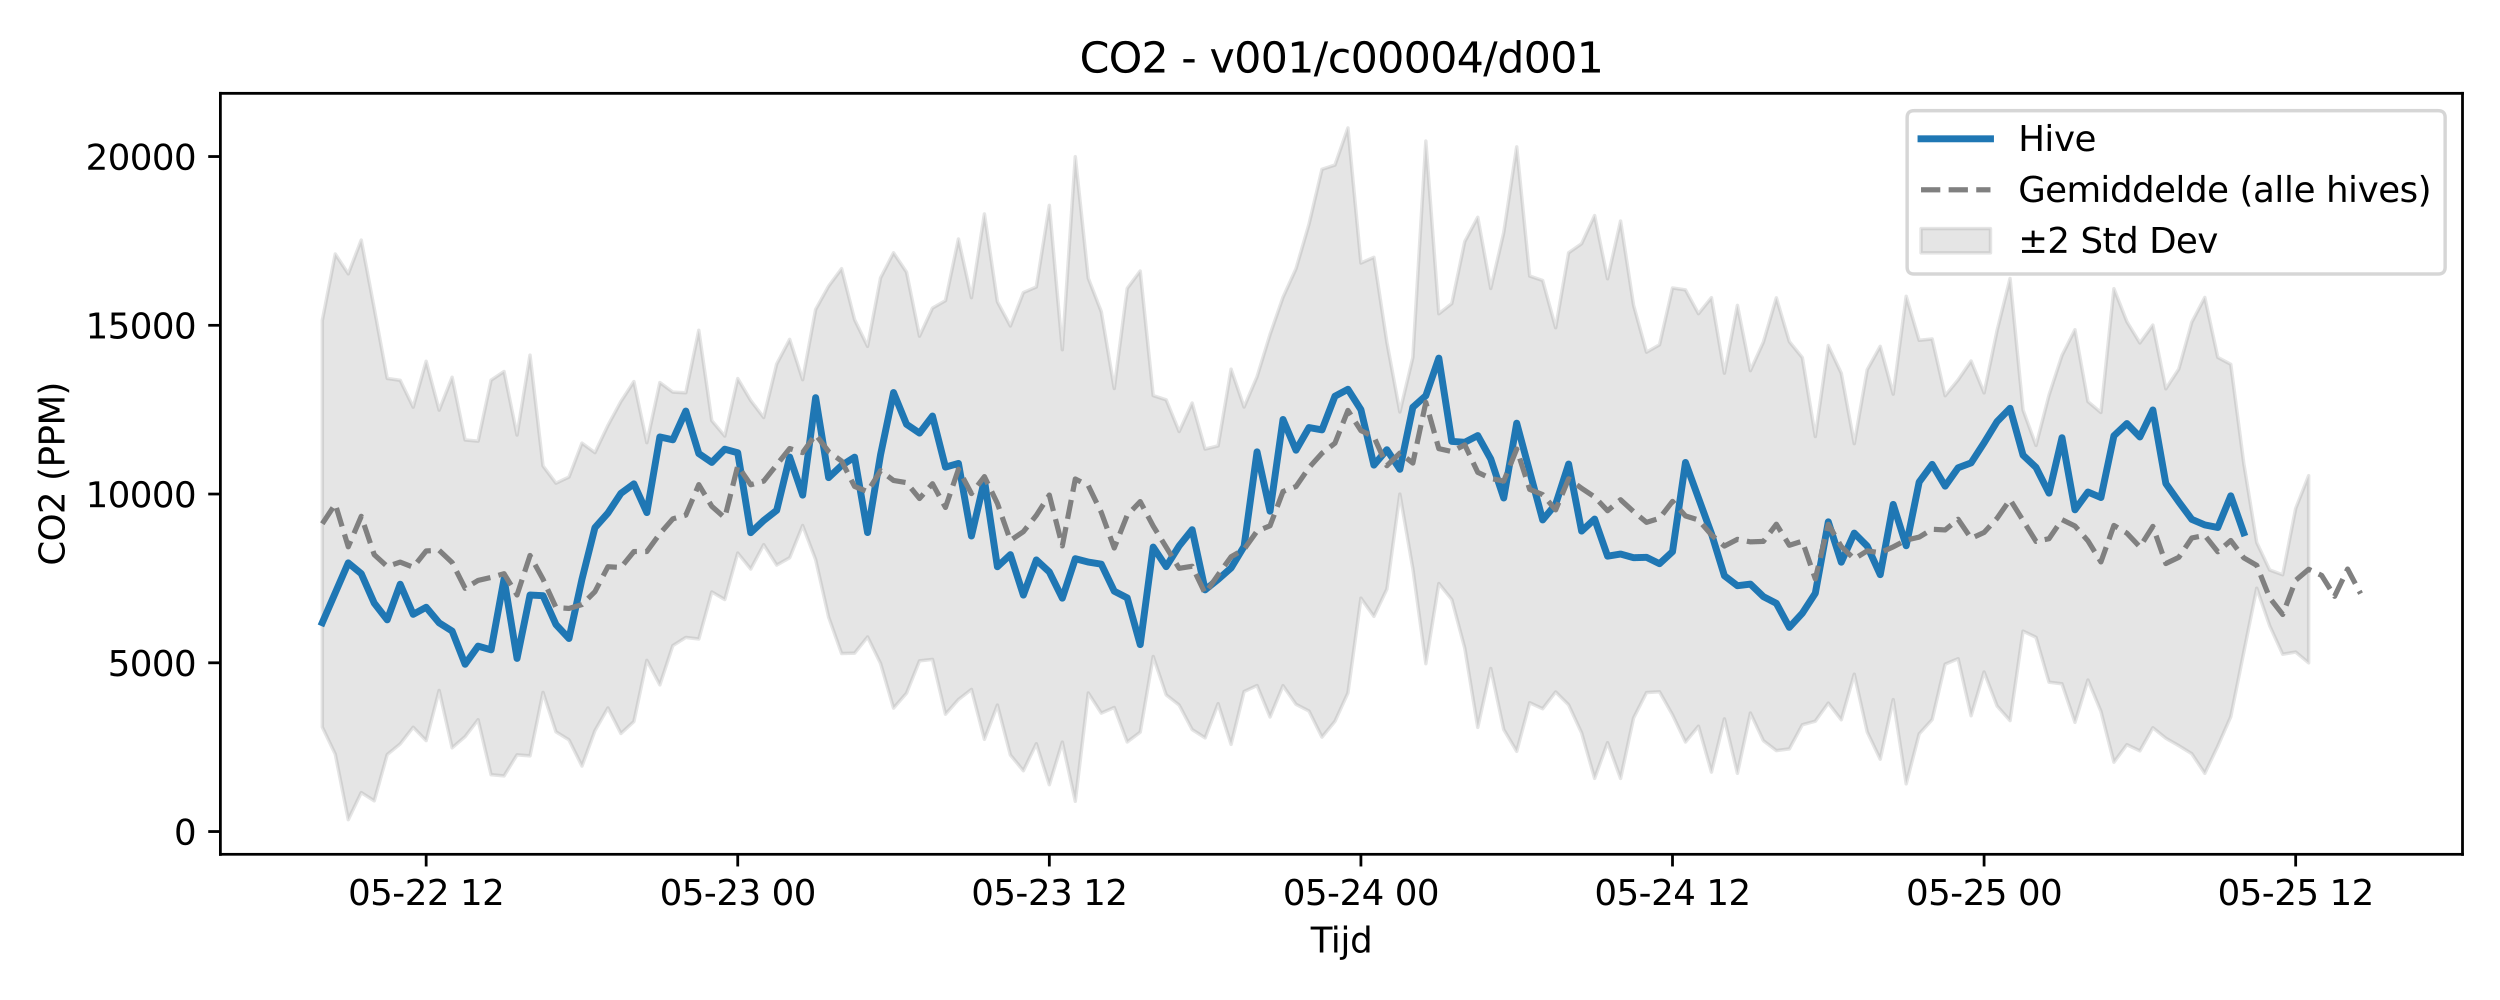 <?xml version="1.0" encoding="utf-8" standalone="no"?>
<!DOCTYPE svg PUBLIC "-//W3C//DTD SVG 1.1//EN"
  "http://www.w3.org/Graphics/SVG/1.1/DTD/svg11.dtd">
<svg xmlns:xlink="http://www.w3.org/1999/xlink" width="720pt" height="288pt" viewBox="0 0 720 288" xmlns="http://www.w3.org/2000/svg" version="1.1">
 <defs>
  <style type="text/css">*{stroke-linejoin: round; stroke-linecap: butt}</style>
 </defs>
 <g id="figure_1">
  <g id="patch_1">
   <path d="M 0 288 
L 720 288 
L 720 0 
L 0 0 
z
" style="fill: #ffffff"/>
  </g>
  <g id="axes_1">
   <g id="patch_2">
    <path d="M 63.47 246.04 
L 709.2 246.04 
L 709.2 26.88 
L 63.47 26.88 
z
" style="fill: #ffffff"/>
   </g>
   <g id="FillBetweenPolyCollection_1">
    <defs>
     <path id="m7bb742df27" d="M 92.821 -195.713 
L 92.821 -78.611 
L 96.56 -70.794 
L 100.299 -51.922 
L 104.038 -59.736 
L 107.777 -57.352 
L 111.516 -70.682 
L 115.256 -73.752 
L 118.995 -78.546 
L 122.734 -74.696 
L 126.473 -89.16 
L 130.212 -72.623 
L 133.951 -75.848 
L 137.69 -80.729 
L 141.429 -64.885 
L 145.168 -64.534 
L 148.907 -70.606 
L 152.646 -70.311 
L 156.385 -88.585 
L 160.124 -77.234 
L 163.863 -74.918 
L 167.602 -67.379 
L 171.341 -77.561 
L 175.08 -84.107 
L 178.819 -76.758 
L 182.558 -80.193 
L 186.297 -97.823 
L 190.036 -90.753 
L 193.775 -102.062 
L 197.514 -104.413 
L 201.253 -103.967 
L 204.992 -117.516 
L 208.731 -115.334 
L 212.47 -128.72 
L 216.209 -124.115 
L 219.948 -131.13 
L 223.687 -125.253 
L 227.426 -127.374 
L 231.165 -136.649 
L 234.904 -126.833 
L 238.643 -110.297 
L 242.382 -99.789 
L 246.121 -99.887 
L 249.861 -104.56 
L 253.6 -96.937 
L 257.339 -84.067 
L 261.078 -88.368 
L 264.817 -97.671 
L 268.556 -98.095 
L 272.295 -82.301 
L 276.034 -86.532 
L 279.773 -89.443 
L 283.512 -75.077 
L 287.251 -84.943 
L 290.99 -70.569 
L 294.729 -66.021 
L 298.468 -73.811 
L 302.207 -61.994 
L 305.946 -74.276 
L 309.685 -57.217 
L 313.424 -88.426 
L 317.163 -82.622 
L 320.902 -84.246 
L 324.641 -74.307 
L 328.38 -77.131 
L 332.119 -98.934 
L 335.858 -87.881 
L 339.597 -84.935 
L 343.336 -77.892 
L 347.075 -75.486 
L 350.814 -85.343 
L 354.553 -73.614 
L 358.292 -88.835 
L 362.031 -90.568 
L 365.77 -81.504 
L 369.509 -90.526 
L 373.248 -85.151 
L 376.987 -83.223 
L 380.726 -75.711 
L 384.465 -80.262 
L 388.205 -88.435 
L 391.944 -115.727 
L 395.683 -110.481 
L 399.422 -118.349 
L 403.161 -145.697 
L 406.9 -124.224 
L 410.639 -96.854 
L 414.378 -119.948 
L 418.117 -115.328 
L 421.856 -101.324 
L 425.595 -78.5 
L 429.334 -95.487 
L 433.073 -77.907 
L 436.812 -71.615 
L 440.551 -85.613 
L 444.29 -83.876 
L 448.029 -88.714 
L 451.768 -84.982 
L 455.507 -76.927 
L 459.246 -63.832 
L 462.985 -74.112 
L 466.724 -63.802 
L 470.463 -81.213 
L 474.202 -88.549 
L 477.941 -88.763 
L 481.68 -82.133 
L 485.419 -74.3 
L 489.158 -78.859 
L 492.897 -65.63 
L 496.636 -80.968 
L 500.375 -65.281 
L 504.114 -82.646 
L 507.853 -74.686 
L 511.592 -71.826 
L 515.331 -72.318 
L 519.07 -79.274 
L 522.809 -80.289 
L 526.549 -85.506 
L 530.288 -80.696 
L 534.027 -93.842 
L 537.766 -77.184 
L 541.505 -69.344 
L 545.244 -86.523 
L 548.983 -62.238 
L 552.722 -76.631 
L 556.461 -80.758 
L 560.2 -96.718 
L 563.939 -98.295 
L 567.678 -81.856 
L 571.417 -94.463 
L 575.156 -84.688 
L 578.895 -80.463 
L 582.634 -106.233 
L 586.373 -104.444 
L 590.112 -91.526 
L 593.851 -91.063 
L 597.59 -79.964 
L 601.329 -92.152 
L 605.068 -83.138 
L 608.807 -68.474 
L 612.546 -73.535 
L 616.285 -71.748 
L 620.024 -78.411 
L 623.763 -75.382 
L 627.502 -73.24 
L 631.241 -70.915 
L 634.98 -65.275 
L 638.719 -73.099 
L 642.458 -81.591 
L 646.197 -100.111 
L 649.936 -118.603 
L 653.675 -107.779 
L 657.414 -99.582 
L 661.154 -100.207 
L 664.893 -97.092 
L 664.893 -151.003 
L 664.893 -151.003 
L 661.154 -141.544 
L 657.414 -122.473 
L 653.675 -123.834 
L 649.936 -131.763 
L 646.197 -154.597 
L 642.458 -183.077 
L 638.719 -185.081 
L 634.98 -202.335 
L 631.241 -195.219 
L 627.502 -181.746 
L 623.763 -176.019 
L 620.024 -194.383 
L 616.285 -189.228 
L 612.546 -195.364 
L 608.807 -204.867 
L 605.068 -169.198 
L 601.329 -172.335 
L 597.59 -193.047 
L 593.851 -185.638 
L 590.112 -174.182 
L 586.373 -159.703 
L 582.634 -169.93 
L 578.895 -207.806 
L 575.156 -192.792 
L 571.417 -174.843 
L 567.678 -184.039 
L 563.939 -178.598 
L 560.2 -174.036 
L 556.461 -190.384 
L 552.722 -189.992 
L 548.983 -202.673 
L 545.244 -174.482 
L 541.505 -188.258 
L 537.766 -181.538 
L 534.027 -160.222 
L 530.288 -180.516 
L 526.549 -188.491 
L 522.809 -162.278 
L 519.07 -185.016 
L 515.331 -189.607 
L 511.592 -202.223 
L 507.853 -189.466 
L 504.114 -181.244 
L 500.375 -200.057 
L 496.636 -180.513 
L 492.897 -202.275 
L 489.158 -197.65 
L 485.419 -204.522 
L 481.68 -205.061 
L 477.941 -188.7 
L 474.202 -186.578 
L 470.463 -200.111 
L 466.724 -224.345 
L 462.985 -207.702 
L 459.246 -225.922 
L 455.507 -217.811 
L 451.768 -215.208 
L 448.029 -193.611 
L 444.29 -207.219 
L 440.551 -208.5 
L 436.812 -245.71 
L 433.073 -220.992 
L 429.334 -204.922 
L 425.595 -225.43 
L 421.856 -218.44 
L 418.117 -200.582 
L 414.378 -197.637 
L 410.639 -247.381 
L 406.9 -185.048 
L 403.161 -169.343 
L 399.422 -189.403 
L 395.683 -213.897 
L 391.944 -212.252 
L 388.205 -251.158 
L 384.465 -240.471 
L 380.726 -239.238 
L 376.987 -223.418 
L 373.248 -210.61 
L 369.509 -202.378 
L 365.77 -191.649 
L 362.031 -179.508 
L 358.292 -170.775 
L 354.553 -181.683 
L 350.814 -159.59 
L 347.075 -158.675 
L 343.336 -171.934 
L 339.597 -163.715 
L 335.858 -172.85 
L 332.119 -174.068 
L 328.38 -209.95 
L 324.641 -204.952 
L 320.902 -176.105 
L 317.163 -198.254 
L 313.424 -207.861 
L 309.685 -242.881 
L 305.946 -187.279 
L 302.207 -228.859 
L 298.468 -205.356 
L 294.729 -203.739 
L 290.99 -194.116 
L 287.251 -201.096 
L 283.512 -226.389 
L 279.773 -202.268 
L 276.034 -219.178 
L 272.295 -201.416 
L 268.556 -199.268 
L 264.817 -191.182 
L 261.078 -209.63 
L 257.339 -215.194 
L 253.6 -207.966 
L 249.861 -188.249 
L 246.121 -195.934 
L 242.382 -210.632 
L 238.643 -205.586 
L 234.904 -198.877 
L 231.165 -178.644 
L 227.426 -190.266 
L 223.687 -183.154 
L 219.948 -167.751 
L 216.209 -172.658 
L 212.47 -178.978 
L 208.731 -162.413 
L 204.992 -166.862 
L 201.253 -192.885 
L 197.514 -174.883 
L 193.775 -175.073 
L 190.036 -177.836 
L 186.297 -160.501 
L 182.558 -178.107 
L 178.819 -172.365 
L 175.08 -165.47 
L 171.341 -157.635 
L 167.602 -160.382 
L 163.863 -150.612 
L 160.124 -148.842 
L 156.385 -153.807 
L 152.646 -185.73 
L 148.907 -162.692 
L 145.168 -181.012 
L 141.429 -178.515 
L 137.69 -160.952 
L 133.951 -161.293 
L 130.212 -179.355 
L 126.473 -169.874 
L 122.734 -183.955 
L 118.995 -170.736 
L 115.256 -178.473 
L 111.516 -179.017 
L 107.777 -199.168 
L 104.038 -218.86 
L 100.299 -209.129 
L 96.56 -214.854 
L 92.821 -195.713 
z
" style="stroke: #808080; stroke-opacity: 0.2"/>
    </defs>
    <g clip-path="url(#p8fb38fe6aa)">
     <use xlink:href="#m7bb742df27" x="0" y="288" style="fill: #808080; fill-opacity: 0.2; stroke: #808080; stroke-opacity: 0.2"/>
    </g>
   </g>
   <g id="matplotlib.axis_1">
    <g id="xtick_1">
     <g id="line2d_1">
      <defs>
       <path id="m237c0da521" d="M 0 0 
L 0 3.5 
" style="stroke: #000000; stroke-width: 0.8"/>
      </defs>
      <g>
       <use xlink:href="#m237c0da521" x="122.734" y="246.04" style="stroke: #000000; stroke-width: 0.8"/>
      </g>
     </g>
     <g id="text_1">
      <!-- 05-22 12 -->
      <g transform="translate(100.253 260.638) scale(0.1 -0.1)">
       <defs>
        <path id="DejaVuSans-30" d="M 2034 4250 
Q 1547 4250 1301 3770 
Q 1056 3291 1056 2328 
Q 1056 1369 1301 889 
Q 1547 409 2034 409 
Q 2525 409 2770 889 
Q 3016 1369 3016 2328 
Q 3016 3291 2770 3770 
Q 2525 4250 2034 4250 
z
M 2034 4750 
Q 2819 4750 3233 4129 
Q 3647 3509 3647 2328 
Q 3647 1150 3233 529 
Q 2819 -91 2034 -91 
Q 1250 -91 836 529 
Q 422 1150 422 2328 
Q 422 3509 836 4129 
Q 1250 4750 2034 4750 
z
" transform="scale(0.016)"/>
        <path id="DejaVuSans-35" d="M 691 4666 
L 3169 4666 
L 3169 4134 
L 1269 4134 
L 1269 2991 
Q 1406 3038 1543 3061 
Q 1681 3084 1819 3084 
Q 2600 3084 3056 2656 
Q 3513 2228 3513 1497 
Q 3513 744 3044 326 
Q 2575 -91 1722 -91 
Q 1428 -91 1123 -41 
Q 819 9 494 109 
L 494 744 
Q 775 591 1075 516 
Q 1375 441 1709 441 
Q 2250 441 2565 725 
Q 2881 1009 2881 1497 
Q 2881 1984 2565 2268 
Q 2250 2553 1709 2553 
Q 1456 2553 1204 2497 
Q 953 2441 691 2322 
L 691 4666 
z
" transform="scale(0.016)"/>
        <path id="DejaVuSans-2d" d="M 313 2009 
L 1997 2009 
L 1997 1497 
L 313 1497 
L 313 2009 
z
" transform="scale(0.016)"/>
        <path id="DejaVuSans-32" d="M 1228 531 
L 3431 531 
L 3431 0 
L 469 0 
L 469 531 
Q 828 903 1448 1529 
Q 2069 2156 2228 2338 
Q 2531 2678 2651 2914 
Q 2772 3150 2772 3378 
Q 2772 3750 2511 3984 
Q 2250 4219 1831 4219 
Q 1534 4219 1204 4116 
Q 875 4013 500 3803 
L 500 4441 
Q 881 4594 1212 4672 
Q 1544 4750 1819 4750 
Q 2544 4750 2975 4387 
Q 3406 4025 3406 3419 
Q 3406 3131 3298 2873 
Q 3191 2616 2906 2266 
Q 2828 2175 2409 1742 
Q 1991 1309 1228 531 
z
" transform="scale(0.016)"/>
        <path id="DejaVuSans-20" transform="scale(0.016)"/>
        <path id="DejaVuSans-31" d="M 794 531 
L 1825 531 
L 1825 4091 
L 703 3866 
L 703 4441 
L 1819 4666 
L 2450 4666 
L 2450 531 
L 3481 531 
L 3481 0 
L 794 0 
L 794 531 
z
" transform="scale(0.016)"/>
       </defs>
       <use xlink:href="#DejaVuSans-30"/>
       <use xlink:href="#DejaVuSans-35" transform="translate(63.623 0)"/>
       <use xlink:href="#DejaVuSans-2d" transform="translate(127.246 0)"/>
       <use xlink:href="#DejaVuSans-32" transform="translate(163.33 0)"/>
       <use xlink:href="#DejaVuSans-32" transform="translate(226.953 0)"/>
       <use xlink:href="#DejaVuSans-20" transform="translate(290.576 0)"/>
       <use xlink:href="#DejaVuSans-31" transform="translate(322.363 0)"/>
       <use xlink:href="#DejaVuSans-32" transform="translate(385.986 0)"/>
      </g>
     </g>
    </g>
    <g id="xtick_2">
     <g id="line2d_2">
      <g>
       <use xlink:href="#m237c0da521" x="212.47" y="246.04" style="stroke: #000000; stroke-width: 0.8"/>
      </g>
     </g>
     <g id="text_2">
      <!-- 05-23 00 -->
      <g transform="translate(189.99 260.638) scale(0.1 -0.1)">
       <defs>
        <path id="DejaVuSans-33" d="M 2597 2516 
Q 3050 2419 3304 2112 
Q 3559 1806 3559 1356 
Q 3559 666 3084 287 
Q 2609 -91 1734 -91 
Q 1441 -91 1130 -33 
Q 819 25 488 141 
L 488 750 
Q 750 597 1062 519 
Q 1375 441 1716 441 
Q 2309 441 2620 675 
Q 2931 909 2931 1356 
Q 2931 1769 2642 2001 
Q 2353 2234 1838 2234 
L 1294 2234 
L 1294 2753 
L 1863 2753 
Q 2328 2753 2575 2939 
Q 2822 3125 2822 3475 
Q 2822 3834 2567 4026 
Q 2313 4219 1838 4219 
Q 1578 4219 1281 4162 
Q 984 4106 628 3988 
L 628 4550 
Q 988 4650 1302 4700 
Q 1616 4750 1894 4750 
Q 2613 4750 3031 4423 
Q 3450 4097 3450 3541 
Q 3450 3153 3228 2886 
Q 3006 2619 2597 2516 
z
" transform="scale(0.016)"/>
       </defs>
       <use xlink:href="#DejaVuSans-30"/>
       <use xlink:href="#DejaVuSans-35" transform="translate(63.623 0)"/>
       <use xlink:href="#DejaVuSans-2d" transform="translate(127.246 0)"/>
       <use xlink:href="#DejaVuSans-32" transform="translate(163.33 0)"/>
       <use xlink:href="#DejaVuSans-33" transform="translate(226.953 0)"/>
       <use xlink:href="#DejaVuSans-20" transform="translate(290.576 0)"/>
       <use xlink:href="#DejaVuSans-30" transform="translate(322.363 0)"/>
       <use xlink:href="#DejaVuSans-30" transform="translate(385.986 0)"/>
      </g>
     </g>
    </g>
    <g id="xtick_3">
     <g id="line2d_3">
      <g>
       <use xlink:href="#m237c0da521" x="302.207" y="246.04" style="stroke: #000000; stroke-width: 0.8"/>
      </g>
     </g>
     <g id="text_3">
      <!-- 05-23 12 -->
      <g transform="translate(279.726 260.638) scale(0.1 -0.1)">
       <use xlink:href="#DejaVuSans-30"/>
       <use xlink:href="#DejaVuSans-35" transform="translate(63.623 0)"/>
       <use xlink:href="#DejaVuSans-2d" transform="translate(127.246 0)"/>
       <use xlink:href="#DejaVuSans-32" transform="translate(163.33 0)"/>
       <use xlink:href="#DejaVuSans-33" transform="translate(226.953 0)"/>
       <use xlink:href="#DejaVuSans-20" transform="translate(290.576 0)"/>
       <use xlink:href="#DejaVuSans-31" transform="translate(322.363 0)"/>
       <use xlink:href="#DejaVuSans-32" transform="translate(385.986 0)"/>
      </g>
     </g>
    </g>
    <g id="xtick_4">
     <g id="line2d_4">
      <g>
       <use xlink:href="#m237c0da521" x="391.944" y="246.04" style="stroke: #000000; stroke-width: 0.8"/>
      </g>
     </g>
     <g id="text_4">
      <!-- 05-24 00 -->
      <g transform="translate(369.463 260.638) scale(0.1 -0.1)">
       <defs>
        <path id="DejaVuSans-34" d="M 2419 4116 
L 825 1625 
L 2419 1625 
L 2419 4116 
z
M 2253 4666 
L 3047 4666 
L 3047 1625 
L 3713 1625 
L 3713 1100 
L 3047 1100 
L 3047 0 
L 2419 0 
L 2419 1100 
L 313 1100 
L 313 1709 
L 2253 4666 
z
" transform="scale(0.016)"/>
       </defs>
       <use xlink:href="#DejaVuSans-30"/>
       <use xlink:href="#DejaVuSans-35" transform="translate(63.623 0)"/>
       <use xlink:href="#DejaVuSans-2d" transform="translate(127.246 0)"/>
       <use xlink:href="#DejaVuSans-32" transform="translate(163.33 0)"/>
       <use xlink:href="#DejaVuSans-34" transform="translate(226.953 0)"/>
       <use xlink:href="#DejaVuSans-20" transform="translate(290.576 0)"/>
       <use xlink:href="#DejaVuSans-30" transform="translate(322.363 0)"/>
       <use xlink:href="#DejaVuSans-30" transform="translate(385.986 0)"/>
      </g>
     </g>
    </g>
    <g id="xtick_5">
     <g id="line2d_5">
      <g>
       <use xlink:href="#m237c0da521" x="481.68" y="246.04" style="stroke: #000000; stroke-width: 0.8"/>
      </g>
     </g>
     <g id="text_5">
      <!-- 05-24 12 -->
      <g transform="translate(459.2 260.638) scale(0.1 -0.1)">
       <use xlink:href="#DejaVuSans-30"/>
       <use xlink:href="#DejaVuSans-35" transform="translate(63.623 0)"/>
       <use xlink:href="#DejaVuSans-2d" transform="translate(127.246 0)"/>
       <use xlink:href="#DejaVuSans-32" transform="translate(163.33 0)"/>
       <use xlink:href="#DejaVuSans-34" transform="translate(226.953 0)"/>
       <use xlink:href="#DejaVuSans-20" transform="translate(290.576 0)"/>
       <use xlink:href="#DejaVuSans-31" transform="translate(322.363 0)"/>
       <use xlink:href="#DejaVuSans-32" transform="translate(385.986 0)"/>
      </g>
     </g>
    </g>
    <g id="xtick_6">
     <g id="line2d_6">
      <g>
       <use xlink:href="#m237c0da521" x="571.417" y="246.04" style="stroke: #000000; stroke-width: 0.8"/>
      </g>
     </g>
     <g id="text_6">
      <!-- 05-25 00 -->
      <g transform="translate(548.936 260.638) scale(0.1 -0.1)">
       <use xlink:href="#DejaVuSans-30"/>
       <use xlink:href="#DejaVuSans-35" transform="translate(63.623 0)"/>
       <use xlink:href="#DejaVuSans-2d" transform="translate(127.246 0)"/>
       <use xlink:href="#DejaVuSans-32" transform="translate(163.33 0)"/>
       <use xlink:href="#DejaVuSans-35" transform="translate(226.953 0)"/>
       <use xlink:href="#DejaVuSans-20" transform="translate(290.576 0)"/>
       <use xlink:href="#DejaVuSans-30" transform="translate(322.363 0)"/>
       <use xlink:href="#DejaVuSans-30" transform="translate(385.986 0)"/>
      </g>
     </g>
    </g>
    <g id="xtick_7">
     <g id="line2d_7">
      <g>
       <use xlink:href="#m237c0da521" x="661.154" y="246.04" style="stroke: #000000; stroke-width: 0.8"/>
      </g>
     </g>
     <g id="text_7">
      <!-- 05-25 12 -->
      <g transform="translate(638.673 260.638) scale(0.1 -0.1)">
       <use xlink:href="#DejaVuSans-30"/>
       <use xlink:href="#DejaVuSans-35" transform="translate(63.623 0)"/>
       <use xlink:href="#DejaVuSans-2d" transform="translate(127.246 0)"/>
       <use xlink:href="#DejaVuSans-32" transform="translate(163.33 0)"/>
       <use xlink:href="#DejaVuSans-35" transform="translate(226.953 0)"/>
       <use xlink:href="#DejaVuSans-20" transform="translate(290.576 0)"/>
       <use xlink:href="#DejaVuSans-31" transform="translate(322.363 0)"/>
       <use xlink:href="#DejaVuSans-32" transform="translate(385.986 0)"/>
      </g>
     </g>
    </g>
    <g id="text_8">
     <!-- Tijd -->
     <g transform="translate(377.485 274.317) scale(0.1 -0.1)">
      <defs>
       <path id="DejaVuSans-54" d="M -19 4666 
L 3928 4666 
L 3928 4134 
L 2272 4134 
L 2272 0 
L 1638 0 
L 1638 4134 
L -19 4134 
L -19 4666 
z
" transform="scale(0.016)"/>
       <path id="DejaVuSans-69" d="M 603 3500 
L 1178 3500 
L 1178 0 
L 603 0 
L 603 3500 
z
M 603 4863 
L 1178 4863 
L 1178 4134 
L 603 4134 
L 603 4863 
z
" transform="scale(0.016)"/>
       <path id="DejaVuSans-6a" d="M 603 3500 
L 1178 3500 
L 1178 -63 
Q 1178 -731 923 -1031 
Q 669 -1331 103 -1331 
L -116 -1331 
L -116 -844 
L 38 -844 
Q 366 -844 484 -692 
Q 603 -541 603 -63 
L 603 3500 
z
M 603 4863 
L 1178 4863 
L 1178 4134 
L 603 4134 
L 603 4863 
z
" transform="scale(0.016)"/>
       <path id="DejaVuSans-64" d="M 2906 2969 
L 2906 4863 
L 3481 4863 
L 3481 0 
L 2906 0 
L 2906 525 
Q 2725 213 2448 61 
Q 2172 -91 1784 -91 
Q 1150 -91 751 415 
Q 353 922 353 1747 
Q 353 2572 751 3078 
Q 1150 3584 1784 3584 
Q 2172 3584 2448 3432 
Q 2725 3281 2906 2969 
z
M 947 1747 
Q 947 1113 1208 752 
Q 1469 391 1925 391 
Q 2381 391 2643 752 
Q 2906 1113 2906 1747 
Q 2906 2381 2643 2742 
Q 2381 3103 1925 3103 
Q 1469 3103 1208 2742 
Q 947 2381 947 1747 
z
" transform="scale(0.016)"/>
      </defs>
      <use xlink:href="#DejaVuSans-54"/>
      <use xlink:href="#DejaVuSans-69" transform="translate(57.959 0)"/>
      <use xlink:href="#DejaVuSans-6a" transform="translate(85.742 0)"/>
      <use xlink:href="#DejaVuSans-64" transform="translate(113.525 0)"/>
     </g>
    </g>
   </g>
   <g id="matplotlib.axis_2">
    <g id="ytick_1">
     <g id="line2d_8">
      <defs>
       <path id="md5c63641d5" d="M 0 0 
L -3.5 0 
" style="stroke: #000000; stroke-width: 0.8"/>
      </defs>
      <g>
       <use xlink:href="#md5c63641d5" x="63.47" y="239.479" style="stroke: #000000; stroke-width: 0.8"/>
      </g>
     </g>
     <g id="text_9">
      <!-- 0 -->
      <g transform="translate(50.108 243.278) scale(0.1 -0.1)">
       <use xlink:href="#DejaVuSans-30"/>
      </g>
     </g>
    </g>
    <g id="ytick_2">
     <g id="line2d_9">
      <g>
       <use xlink:href="#md5c63641d5" x="63.47" y="190.881" style="stroke: #000000; stroke-width: 0.8"/>
      </g>
     </g>
     <g id="text_10">
      <!-- 5000 -->
      <g transform="translate(31.02 194.68) scale(0.1 -0.1)">
       <use xlink:href="#DejaVuSans-35"/>
       <use xlink:href="#DejaVuSans-30" transform="translate(63.623 0)"/>
       <use xlink:href="#DejaVuSans-30" transform="translate(127.246 0)"/>
       <use xlink:href="#DejaVuSans-30" transform="translate(190.869 0)"/>
      </g>
     </g>
    </g>
    <g id="ytick_3">
     <g id="line2d_10">
      <g>
       <use xlink:href="#md5c63641d5" x="63.47" y="142.283" style="stroke: #000000; stroke-width: 0.8"/>
      </g>
     </g>
     <g id="text_11">
      <!-- 10000 -->
      <g transform="translate(24.657 146.082) scale(0.1 -0.1)">
       <use xlink:href="#DejaVuSans-31"/>
       <use xlink:href="#DejaVuSans-30" transform="translate(63.623 0)"/>
       <use xlink:href="#DejaVuSans-30" transform="translate(127.246 0)"/>
       <use xlink:href="#DejaVuSans-30" transform="translate(190.869 0)"/>
       <use xlink:href="#DejaVuSans-30" transform="translate(254.492 0)"/>
      </g>
     </g>
    </g>
    <g id="ytick_4">
     <g id="line2d_11">
      <g>
       <use xlink:href="#md5c63641d5" x="63.47" y="93.684" style="stroke: #000000; stroke-width: 0.8"/>
      </g>
     </g>
     <g id="text_12">
      <!-- 15000 -->
      <g transform="translate(24.657 97.484) scale(0.1 -0.1)">
       <use xlink:href="#DejaVuSans-31"/>
       <use xlink:href="#DejaVuSans-35" transform="translate(63.623 0)"/>
       <use xlink:href="#DejaVuSans-30" transform="translate(127.246 0)"/>
       <use xlink:href="#DejaVuSans-30" transform="translate(190.869 0)"/>
       <use xlink:href="#DejaVuSans-30" transform="translate(254.492 0)"/>
      </g>
     </g>
    </g>
    <g id="ytick_5">
     <g id="line2d_12">
      <g>
       <use xlink:href="#md5c63641d5" x="63.47" y="45.086" style="stroke: #000000; stroke-width: 0.8"/>
      </g>
     </g>
     <g id="text_13">
      <!-- 20000 -->
      <g transform="translate(24.657 48.885) scale(0.1 -0.1)">
       <use xlink:href="#DejaVuSans-32"/>
       <use xlink:href="#DejaVuSans-30" transform="translate(63.623 0)"/>
       <use xlink:href="#DejaVuSans-30" transform="translate(127.246 0)"/>
       <use xlink:href="#DejaVuSans-30" transform="translate(190.869 0)"/>
       <use xlink:href="#DejaVuSans-30" transform="translate(254.492 0)"/>
      </g>
     </g>
    </g>
    <g id="text_14">
     <!-- CO2 (PPM) -->
     <g transform="translate(18.578 162.903) rotate(-90) scale(0.1 -0.1)">
      <defs>
       <path id="DejaVuSans-43" d="M 4122 4306 
L 4122 3641 
Q 3803 3938 3442 4084 
Q 3081 4231 2675 4231 
Q 1875 4231 1450 3742 
Q 1025 3253 1025 2328 
Q 1025 1406 1450 917 
Q 1875 428 2675 428 
Q 3081 428 3442 575 
Q 3803 722 4122 1019 
L 4122 359 
Q 3791 134 3420 21 
Q 3050 -91 2638 -91 
Q 1578 -91 968 557 
Q 359 1206 359 2328 
Q 359 3453 968 4101 
Q 1578 4750 2638 4750 
Q 3056 4750 3426 4639 
Q 3797 4528 4122 4306 
z
" transform="scale(0.016)"/>
       <path id="DejaVuSans-4f" d="M 2522 4238 
Q 1834 4238 1429 3725 
Q 1025 3213 1025 2328 
Q 1025 1447 1429 934 
Q 1834 422 2522 422 
Q 3209 422 3611 934 
Q 4013 1447 4013 2328 
Q 4013 3213 3611 3725 
Q 3209 4238 2522 4238 
z
M 2522 4750 
Q 3503 4750 4090 4092 
Q 4678 3434 4678 2328 
Q 4678 1225 4090 567 
Q 3503 -91 2522 -91 
Q 1538 -91 948 565 
Q 359 1222 359 2328 
Q 359 3434 948 4092 
Q 1538 4750 2522 4750 
z
" transform="scale(0.016)"/>
       <path id="DejaVuSans-28" d="M 1984 4856 
Q 1566 4138 1362 3434 
Q 1159 2731 1159 2009 
Q 1159 1288 1364 580 
Q 1569 -128 1984 -844 
L 1484 -844 
Q 1016 -109 783 600 
Q 550 1309 550 2009 
Q 550 2706 781 3412 
Q 1013 4119 1484 4856 
L 1984 4856 
z
" transform="scale(0.016)"/>
       <path id="DejaVuSans-50" d="M 1259 4147 
L 1259 2394 
L 2053 2394 
Q 2494 2394 2734 2622 
Q 2975 2850 2975 3272 
Q 2975 3691 2734 3919 
Q 2494 4147 2053 4147 
L 1259 4147 
z
M 628 4666 
L 2053 4666 
Q 2838 4666 3239 4311 
Q 3641 3956 3641 3272 
Q 3641 2581 3239 2228 
Q 2838 1875 2053 1875 
L 1259 1875 
L 1259 0 
L 628 0 
L 628 4666 
z
" transform="scale(0.016)"/>
       <path id="DejaVuSans-4d" d="M 628 4666 
L 1569 4666 
L 2759 1491 
L 3956 4666 
L 4897 4666 
L 4897 0 
L 4281 0 
L 4281 4097 
L 3078 897 
L 2444 897 
L 1241 4097 
L 1241 0 
L 628 0 
L 628 4666 
z
" transform="scale(0.016)"/>
       <path id="DejaVuSans-29" d="M 513 4856 
L 1013 4856 
Q 1481 4119 1714 3412 
Q 1947 2706 1947 2009 
Q 1947 1309 1714 600 
Q 1481 -109 1013 -844 
L 513 -844 
Q 928 -128 1133 580 
Q 1338 1288 1338 2009 
Q 1338 2731 1133 3434 
Q 928 4138 513 4856 
z
" transform="scale(0.016)"/>
      </defs>
      <use xlink:href="#DejaVuSans-43"/>
      <use xlink:href="#DejaVuSans-4f" transform="translate(69.824 0)"/>
      <use xlink:href="#DejaVuSans-32" transform="translate(148.535 0)"/>
      <use xlink:href="#DejaVuSans-20" transform="translate(212.158 0)"/>
      <use xlink:href="#DejaVuSans-28" transform="translate(243.945 0)"/>
      <use xlink:href="#DejaVuSans-50" transform="translate(282.959 0)"/>
      <use xlink:href="#DejaVuSans-50" transform="translate(343.262 0)"/>
      <use xlink:href="#DejaVuSans-4d" transform="translate(403.564 0)"/>
      <use xlink:href="#DejaVuSans-29" transform="translate(489.844 0)"/>
     </g>
    </g>
   </g>
   <g id="line2d_13">
    <path d="M 92.821 179.334 
L 100.299 162.111 
L 104.038 165.211 
L 107.777 173.693 
L 111.516 178.511 
L 115.256 168.263 
L 118.995 176.927 
L 122.734 174.895 
L 126.473 179.383 
L 130.212 181.748 
L 133.951 191.305 
L 137.69 186.083 
L 141.429 187.152 
L 145.168 166.708 
L 148.907 189.624 
L 152.646 171.364 
L 156.385 171.558 
L 160.124 179.882 
L 163.863 183.886 
L 167.602 166.835 
L 171.341 151.967 
L 175.08 147.761 
L 178.819 142.092 
L 182.558 139.354 
L 186.297 147.625 
L 190.036 125.844 
L 193.775 126.663 
L 197.514 118.392 
L 201.253 130.622 
L 204.992 133.179 
L 208.731 129.369 
L 212.47 130.396 
L 216.209 153.408 
L 219.948 149.903 
L 223.687 146.974 
L 227.426 131.633 
L 231.165 142.597 
L 234.904 114.533 
L 238.643 137.556 
L 242.382 134.045 
L 246.121 131.666 
L 249.861 153.376 
L 253.6 130.959 
L 257.339 113.052 
L 261.078 122.195 
L 264.817 124.729 
L 268.556 119.821 
L 272.295 134.533 
L 276.034 133.467 
L 279.773 154.367 
L 283.512 138.288 
L 287.251 163.222 
L 290.99 159.739 
L 294.729 171.387 
L 298.468 161.262 
L 302.207 164.719 
L 305.946 172.271 
L 309.685 160.902 
L 313.424 161.874 
L 317.163 162.474 
L 320.902 170.262 
L 324.641 172.188 
L 328.38 185.642 
L 332.119 157.559 
L 335.858 163.196 
L 339.597 157.215 
L 343.336 152.556 
L 347.075 169.88 
L 350.814 166.871 
L 354.553 163.569 
L 358.292 157.368 
L 362.031 130.136 
L 365.77 147.22 
L 369.509 120.815 
L 373.248 129.657 
L 376.987 123.138 
L 380.726 123.806 
L 384.465 114.109 
L 388.205 112.113 
L 391.944 117.984 
L 395.683 133.95 
L 399.422 129.531 
L 403.161 135.158 
L 406.9 117.29 
L 410.639 113.966 
L 414.378 103.148 
L 418.117 127.12 
L 421.856 127.382 
L 425.595 125.445 
L 429.334 132.184 
L 433.073 143.42 
L 436.812 121.881 
L 444.29 149.738 
L 448.029 145.228 
L 451.768 133.652 
L 455.507 152.952 
L 459.246 149.495 
L 462.985 160.177 
L 466.724 159.561 
L 470.463 160.614 
L 474.202 160.514 
L 477.941 162.344 
L 481.68 158.884 
L 485.419 133.192 
L 492.897 153.687 
L 496.636 165.824 
L 500.375 168.688 
L 504.114 168.224 
L 507.853 171.83 
L 511.592 173.761 
L 515.331 180.682 
L 519.07 176.609 
L 522.809 170.858 
L 526.549 150.288 
L 530.288 161.913 
L 534.027 153.538 
L 537.766 157.29 
L 541.505 165.5 
L 545.244 145.273 
L 548.983 157.176 
L 552.722 138.819 
L 556.461 133.742 
L 560.2 140.008 
L 563.939 134.724 
L 567.678 133.308 
L 571.417 127.525 
L 575.156 121.415 
L 578.895 117.595 
L 582.634 131.086 
L 586.373 134.611 
L 590.112 142.02 
L 593.851 126.07 
L 597.59 146.822 
L 601.329 141.706 
L 605.068 143.284 
L 608.807 125.51 
L 612.546 121.988 
L 616.285 125.847 
L 620.024 118.074 
L 623.763 139.266 
L 627.502 144.557 
L 631.241 149.582 
L 634.98 151.173 
L 638.719 151.915 
L 642.458 142.801 
L 646.197 153.454 
L 646.197 153.454 
" clip-path="url(#p8fb38fe6aa)" style="fill: none; stroke: #1f77b4; stroke-width: 2; stroke-linecap: square"/>
   </g>
   <g id="line2d_14">
    <path d="M 92.821 150.838 
L 96.56 145.176 
L 100.299 157.475 
L 104.038 148.702 
L 107.777 159.74 
L 111.516 163.151 
L 115.256 161.887 
L 118.995 163.359 
L 122.734 158.675 
L 126.473 158.483 
L 130.212 162.011 
L 133.951 169.43 
L 137.69 167.16 
L 141.429 166.3 
L 145.168 165.227 
L 148.907 171.351 
L 152.646 159.98 
L 156.385 166.804 
L 160.124 174.962 
L 163.863 175.235 
L 167.602 174.12 
L 171.341 170.402 
L 175.08 163.212 
L 178.819 163.439 
L 182.558 158.85 
L 186.297 158.838 
L 190.036 153.705 
L 193.775 149.433 
L 197.514 148.352 
L 201.253 139.574 
L 204.992 145.811 
L 208.731 149.126 
L 212.47 134.151 
L 216.209 139.614 
L 219.948 138.56 
L 227.426 129.18 
L 231.165 130.354 
L 234.904 125.145 
L 238.643 130.059 
L 242.382 132.79 
L 246.121 140.09 
L 249.861 141.596 
L 253.6 135.548 
L 257.339 138.37 
L 261.078 139.001 
L 264.817 143.574 
L 268.556 139.318 
L 272.295 146.141 
L 276.034 135.145 
L 279.773 142.144 
L 283.512 137.267 
L 287.251 144.98 
L 290.99 155.657 
L 294.729 153.12 
L 298.468 148.416 
L 302.207 142.574 
L 305.946 157.223 
L 309.685 137.951 
L 313.424 139.857 
L 317.163 147.562 
L 320.902 157.824 
L 324.641 148.37 
L 328.38 144.459 
L 332.119 151.499 
L 339.597 163.675 
L 343.336 163.087 
L 347.075 170.919 
L 350.814 165.534 
L 354.553 160.352 
L 358.292 158.195 
L 362.031 152.962 
L 365.77 151.423 
L 369.509 141.548 
L 373.248 140.12 
L 376.987 134.679 
L 380.726 130.526 
L 384.465 127.634 
L 388.205 118.203 
L 391.944 124.01 
L 395.683 125.811 
L 399.422 134.124 
L 403.161 130.48 
L 406.9 133.364 
L 410.639 115.883 
L 414.378 129.207 
L 418.117 130.045 
L 421.856 128.118 
L 425.595 136.035 
L 429.334 137.796 
L 433.073 138.551 
L 436.812 129.338 
L 440.551 140.944 
L 444.29 142.452 
L 448.029 146.838 
L 451.768 137.905 
L 455.507 140.631 
L 459.246 143.123 
L 462.985 147.093 
L 466.724 143.926 
L 470.463 147.338 
L 474.202 150.437 
L 477.941 149.268 
L 481.68 144.403 
L 485.419 148.589 
L 489.158 149.746 
L 492.897 154.048 
L 496.636 157.26 
L 500.375 155.331 
L 504.114 156.055 
L 507.853 155.924 
L 511.592 150.976 
L 515.331 157.038 
L 519.07 155.855 
L 522.809 166.717 
L 526.549 151.002 
L 530.288 157.394 
L 534.027 160.968 
L 537.766 158.639 
L 541.505 159.199 
L 545.244 157.498 
L 548.983 155.545 
L 552.722 154.689 
L 556.461 152.429 
L 560.2 152.623 
L 563.939 149.554 
L 567.678 155.053 
L 571.417 153.347 
L 575.156 149.26 
L 578.895 143.865 
L 586.373 155.926 
L 590.112 155.146 
L 593.851 149.649 
L 597.59 151.494 
L 601.329 155.757 
L 605.068 161.832 
L 608.807 151.33 
L 612.546 153.55 
L 616.285 157.512 
L 620.024 151.603 
L 623.763 162.3 
L 627.502 160.507 
L 631.241 154.933 
L 634.98 154.195 
L 638.719 158.91 
L 642.458 155.666 
L 646.197 160.646 
L 649.936 162.817 
L 653.675 172.193 
L 657.414 176.972 
L 661.154 167.125 
L 664.893 163.953 
L 668.632 165.72 
L 672.371 171.724 
L 676.11 163.889 
L 679.849 170.97 
L 679.849 170.97 
" clip-path="url(#p8fb38fe6aa)" style="fill: none; stroke-dasharray: 5.55,2.4; stroke-dashoffset: 0; stroke: #808080; stroke-width: 1.5"/>
   </g>
   <g id="patch_3">
    <path d="M 63.47 246.04 
L 63.47 26.88 
" style="fill: none; stroke: #000000; stroke-width: 0.8; stroke-linejoin: miter; stroke-linecap: square"/>
   </g>
   <g id="patch_4">
    <path d="M 709.2 246.04 
L 709.2 26.88 
" style="fill: none; stroke: #000000; stroke-width: 0.8; stroke-linejoin: miter; stroke-linecap: square"/>
   </g>
   <g id="patch_5">
    <path d="M 63.47 246.04 
L 709.2 246.04 
" style="fill: none; stroke: #000000; stroke-width: 0.8; stroke-linejoin: miter; stroke-linecap: square"/>
   </g>
   <g id="patch_6">
    <path d="M 63.47 26.88 
L 709.2 26.88 
" style="fill: none; stroke: #000000; stroke-width: 0.8; stroke-linejoin: miter; stroke-linecap: square"/>
   </g>
   <g id="text_15">
    <!-- CO2 - v001/c00004/d001 -->
    <g transform="translate(310.932 20.88) scale(0.12 -0.12)">
     <defs>
      <path id="DejaVuSans-76" d="M 191 3500 
L 800 3500 
L 1894 563 
L 2988 3500 
L 3597 3500 
L 2284 0 
L 1503 0 
L 191 3500 
z
" transform="scale(0.016)"/>
      <path id="DejaVuSans-2f" d="M 1625 4666 
L 2156 4666 
L 531 -594 
L 0 -594 
L 1625 4666 
z
" transform="scale(0.016)"/>
      <path id="DejaVuSans-63" d="M 3122 3366 
L 3122 2828 
Q 2878 2963 2633 3030 
Q 2388 3097 2138 3097 
Q 1578 3097 1268 2742 
Q 959 2388 959 1747 
Q 959 1106 1268 751 
Q 1578 397 2138 397 
Q 2388 397 2633 464 
Q 2878 531 3122 666 
L 3122 134 
Q 2881 22 2623 -34 
Q 2366 -91 2075 -91 
Q 1284 -91 818 406 
Q 353 903 353 1747 
Q 353 2603 823 3093 
Q 1294 3584 2113 3584 
Q 2378 3584 2631 3529 
Q 2884 3475 3122 3366 
z
" transform="scale(0.016)"/>
     </defs>
     <use xlink:href="#DejaVuSans-43"/>
     <use xlink:href="#DejaVuSans-4f" transform="translate(69.824 0)"/>
     <use xlink:href="#DejaVuSans-32" transform="translate(148.535 0)"/>
     <use xlink:href="#DejaVuSans-20" transform="translate(212.158 0)"/>
     <use xlink:href="#DejaVuSans-2d" transform="translate(243.945 0)"/>
     <use xlink:href="#DejaVuSans-20" transform="translate(280.029 0)"/>
     <use xlink:href="#DejaVuSans-76" transform="translate(311.816 0)"/>
     <use xlink:href="#DejaVuSans-30" transform="translate(370.996 0)"/>
     <use xlink:href="#DejaVuSans-30" transform="translate(434.619 0)"/>
     <use xlink:href="#DejaVuSans-31" transform="translate(498.242 0)"/>
     <use xlink:href="#DejaVuSans-2f" transform="translate(561.865 0)"/>
     <use xlink:href="#DejaVuSans-63" transform="translate(595.557 0)"/>
     <use xlink:href="#DejaVuSans-30" transform="translate(650.537 0)"/>
     <use xlink:href="#DejaVuSans-30" transform="translate(714.16 0)"/>
     <use xlink:href="#DejaVuSans-30" transform="translate(777.783 0)"/>
     <use xlink:href="#DejaVuSans-30" transform="translate(841.406 0)"/>
     <use xlink:href="#DejaVuSans-34" transform="translate(905.029 0)"/>
     <use xlink:href="#DejaVuSans-2f" transform="translate(968.652 0)"/>
     <use xlink:href="#DejaVuSans-64" transform="translate(1002.344 0)"/>
     <use xlink:href="#DejaVuSans-30" transform="translate(1065.82 0)"/>
     <use xlink:href="#DejaVuSans-30" transform="translate(1129.443 0)"/>
     <use xlink:href="#DejaVuSans-31" transform="translate(1193.066 0)"/>
    </g>
   </g>
   <g id="legend_1">
    <g id="patch_7">
     <path d="M 551.256 78.914 
L 702.2 78.914 
Q 704.2 78.914 704.2 76.914 
L 704.2 33.88 
Q 704.2 31.88 702.2 31.88 
L 551.256 31.88 
Q 549.256 31.88 549.256 33.88 
L 549.256 76.914 
Q 549.256 78.914 551.256 78.914 
z
" style="fill: #ffffff; opacity: 0.8; stroke: #cccccc; stroke-linejoin: miter"/>
    </g>
    <g id="line2d_15">
     <path d="M 553.256 39.978 
L 563.256 39.978 
L 573.256 39.978 
" style="fill: none; stroke: #1f77b4; stroke-width: 2; stroke-linecap: square"/>
    </g>
    <g id="text_16">
     <!-- Hive -->
     <g transform="translate(581.256 43.478) scale(0.1 -0.1)">
      <defs>
       <path id="DejaVuSans-48" d="M 628 4666 
L 1259 4666 
L 1259 2753 
L 3553 2753 
L 3553 4666 
L 4184 4666 
L 4184 0 
L 3553 0 
L 3553 2222 
L 1259 2222 
L 1259 0 
L 628 0 
L 628 4666 
z
" transform="scale(0.016)"/>
       <path id="DejaVuSans-65" d="M 3597 1894 
L 3597 1613 
L 953 1613 
Q 991 1019 1311 708 
Q 1631 397 2203 397 
Q 2534 397 2845 478 
Q 3156 559 3463 722 
L 3463 178 
Q 3153 47 2828 -22 
Q 2503 -91 2169 -91 
Q 1331 -91 842 396 
Q 353 884 353 1716 
Q 353 2575 817 3079 
Q 1281 3584 2069 3584 
Q 2775 3584 3186 3129 
Q 3597 2675 3597 1894 
z
M 3022 2063 
Q 3016 2534 2758 2815 
Q 2500 3097 2075 3097 
Q 1594 3097 1305 2825 
Q 1016 2553 972 2059 
L 3022 2063 
z
" transform="scale(0.016)"/>
      </defs>
      <use xlink:href="#DejaVuSans-48"/>
      <use xlink:href="#DejaVuSans-69" transform="translate(75.195 0)"/>
      <use xlink:href="#DejaVuSans-76" transform="translate(102.979 0)"/>
      <use xlink:href="#DejaVuSans-65" transform="translate(162.158 0)"/>
     </g>
    </g>
    <g id="line2d_16">
     <path d="M 553.256 54.657 
L 563.256 54.657 
L 573.256 54.657 
" style="fill: none; stroke-dasharray: 5.55,2.4; stroke-dashoffset: 0; stroke: #808080; stroke-width: 1.5"/>
    </g>
    <g id="text_17">
     <!-- Gemiddelde (alle hives) -->
     <g transform="translate(581.256 58.157) scale(0.1 -0.1)">
      <defs>
       <path id="DejaVuSans-47" d="M 3809 666 
L 3809 1919 
L 2778 1919 
L 2778 2438 
L 4434 2438 
L 4434 434 
Q 4069 175 3628 42 
Q 3188 -91 2688 -91 
Q 1594 -91 976 548 
Q 359 1188 359 2328 
Q 359 3472 976 4111 
Q 1594 4750 2688 4750 
Q 3144 4750 3555 4637 
Q 3966 4525 4313 4306 
L 4313 3634 
Q 3963 3931 3569 4081 
Q 3175 4231 2741 4231 
Q 1884 4231 1454 3753 
Q 1025 3275 1025 2328 
Q 1025 1384 1454 906 
Q 1884 428 2741 428 
Q 3075 428 3337 486 
Q 3600 544 3809 666 
z
" transform="scale(0.016)"/>
       <path id="DejaVuSans-6d" d="M 3328 2828 
Q 3544 3216 3844 3400 
Q 4144 3584 4550 3584 
Q 5097 3584 5394 3201 
Q 5691 2819 5691 2113 
L 5691 0 
L 5113 0 
L 5113 2094 
Q 5113 2597 4934 2840 
Q 4756 3084 4391 3084 
Q 3944 3084 3684 2787 
Q 3425 2491 3425 1978 
L 3425 0 
L 2847 0 
L 2847 2094 
Q 2847 2600 2669 2842 
Q 2491 3084 2119 3084 
Q 1678 3084 1418 2786 
Q 1159 2488 1159 1978 
L 1159 0 
L 581 0 
L 581 3500 
L 1159 3500 
L 1159 2956 
Q 1356 3278 1631 3431 
Q 1906 3584 2284 3584 
Q 2666 3584 2933 3390 
Q 3200 3197 3328 2828 
z
" transform="scale(0.016)"/>
       <path id="DejaVuSans-6c" d="M 603 4863 
L 1178 4863 
L 1178 0 
L 603 0 
L 603 4863 
z
" transform="scale(0.016)"/>
       <path id="DejaVuSans-61" d="M 2194 1759 
Q 1497 1759 1228 1600 
Q 959 1441 959 1056 
Q 959 750 1161 570 
Q 1363 391 1709 391 
Q 2188 391 2477 730 
Q 2766 1069 2766 1631 
L 2766 1759 
L 2194 1759 
z
M 3341 1997 
L 3341 0 
L 2766 0 
L 2766 531 
Q 2569 213 2275 61 
Q 1981 -91 1556 -91 
Q 1019 -91 701 211 
Q 384 513 384 1019 
Q 384 1609 779 1909 
Q 1175 2209 1959 2209 
L 2766 2209 
L 2766 2266 
Q 2766 2663 2505 2880 
Q 2244 3097 1772 3097 
Q 1472 3097 1187 3025 
Q 903 2953 641 2809 
L 641 3341 
Q 956 3463 1253 3523 
Q 1550 3584 1831 3584 
Q 2591 3584 2966 3190 
Q 3341 2797 3341 1997 
z
" transform="scale(0.016)"/>
       <path id="DejaVuSans-68" d="M 3513 2113 
L 3513 0 
L 2938 0 
L 2938 2094 
Q 2938 2591 2744 2837 
Q 2550 3084 2163 3084 
Q 1697 3084 1428 2787 
Q 1159 2491 1159 1978 
L 1159 0 
L 581 0 
L 581 4863 
L 1159 4863 
L 1159 2956 
Q 1366 3272 1645 3428 
Q 1925 3584 2291 3584 
Q 2894 3584 3203 3211 
Q 3513 2838 3513 2113 
z
" transform="scale(0.016)"/>
       <path id="DejaVuSans-73" d="M 2834 3397 
L 2834 2853 
Q 2591 2978 2328 3040 
Q 2066 3103 1784 3103 
Q 1356 3103 1142 2972 
Q 928 2841 928 2578 
Q 928 2378 1081 2264 
Q 1234 2150 1697 2047 
L 1894 2003 
Q 2506 1872 2764 1633 
Q 3022 1394 3022 966 
Q 3022 478 2636 193 
Q 2250 -91 1575 -91 
Q 1294 -91 989 -36 
Q 684 19 347 128 
L 347 722 
Q 666 556 975 473 
Q 1284 391 1588 391 
Q 1994 391 2212 530 
Q 2431 669 2431 922 
Q 2431 1156 2273 1281 
Q 2116 1406 1581 1522 
L 1381 1569 
Q 847 1681 609 1914 
Q 372 2147 372 2553 
Q 372 3047 722 3315 
Q 1072 3584 1716 3584 
Q 2034 3584 2315 3537 
Q 2597 3491 2834 3397 
z
" transform="scale(0.016)"/>
      </defs>
      <use xlink:href="#DejaVuSans-47"/>
      <use xlink:href="#DejaVuSans-65" transform="translate(77.49 0)"/>
      <use xlink:href="#DejaVuSans-6d" transform="translate(139.014 0)"/>
      <use xlink:href="#DejaVuSans-69" transform="translate(236.426 0)"/>
      <use xlink:href="#DejaVuSans-64" transform="translate(264.209 0)"/>
      <use xlink:href="#DejaVuSans-64" transform="translate(327.686 0)"/>
      <use xlink:href="#DejaVuSans-65" transform="translate(391.162 0)"/>
      <use xlink:href="#DejaVuSans-6c" transform="translate(452.686 0)"/>
      <use xlink:href="#DejaVuSans-64" transform="translate(480.469 0)"/>
      <use xlink:href="#DejaVuSans-65" transform="translate(543.945 0)"/>
      <use xlink:href="#DejaVuSans-20" transform="translate(605.469 0)"/>
      <use xlink:href="#DejaVuSans-28" transform="translate(637.256 0)"/>
      <use xlink:href="#DejaVuSans-61" transform="translate(676.27 0)"/>
      <use xlink:href="#DejaVuSans-6c" transform="translate(737.549 0)"/>
      <use xlink:href="#DejaVuSans-6c" transform="translate(765.332 0)"/>
      <use xlink:href="#DejaVuSans-65" transform="translate(793.115 0)"/>
      <use xlink:href="#DejaVuSans-20" transform="translate(854.639 0)"/>
      <use xlink:href="#DejaVuSans-68" transform="translate(886.426 0)"/>
      <use xlink:href="#DejaVuSans-69" transform="translate(949.805 0)"/>
      <use xlink:href="#DejaVuSans-76" transform="translate(977.588 0)"/>
      <use xlink:href="#DejaVuSans-65" transform="translate(1036.768 0)"/>
      <use xlink:href="#DejaVuSans-73" transform="translate(1098.291 0)"/>
      <use xlink:href="#DejaVuSans-29" transform="translate(1150.391 0)"/>
     </g>
    </g>
    <g id="patch_8">
     <path d="M 553.256 72.835 
L 573.256 72.835 
L 573.256 65.835 
L 553.256 65.835 
z
" style="fill: #808080; fill-opacity: 0.2; stroke: #808080; stroke-opacity: 0.2; stroke-linejoin: miter"/>
    </g>
    <g id="text_18">
     <!-- ±2 Std Dev -->
     <g transform="translate(581.256 72.835) scale(0.1 -0.1)">
      <defs>
       <path id="DejaVuSans-b1" d="M 2944 4013 
L 2944 2803 
L 4684 2803 
L 4684 2272 
L 2944 2272 
L 2944 1063 
L 2419 1063 
L 2419 2272 
L 678 2272 
L 678 2803 
L 2419 2803 
L 2419 4013 
L 2944 4013 
z
M 678 531 
L 4684 531 
L 4684 0 
L 678 0 
L 678 531 
z
" transform="scale(0.016)"/>
       <path id="DejaVuSans-53" d="M 3425 4513 
L 3425 3897 
Q 3066 4069 2747 4153 
Q 2428 4238 2131 4238 
Q 1616 4238 1336 4038 
Q 1056 3838 1056 3469 
Q 1056 3159 1242 3001 
Q 1428 2844 1947 2747 
L 2328 2669 
Q 3034 2534 3370 2195 
Q 3706 1856 3706 1288 
Q 3706 609 3251 259 
Q 2797 -91 1919 -91 
Q 1588 -91 1214 -16 
Q 841 59 441 206 
L 441 856 
Q 825 641 1194 531 
Q 1563 422 1919 422 
Q 2459 422 2753 634 
Q 3047 847 3047 1241 
Q 3047 1584 2836 1778 
Q 2625 1972 2144 2069 
L 1759 2144 
Q 1053 2284 737 2584 
Q 422 2884 422 3419 
Q 422 4038 858 4394 
Q 1294 4750 2059 4750 
Q 2388 4750 2728 4690 
Q 3069 4631 3425 4513 
z
" transform="scale(0.016)"/>
       <path id="DejaVuSans-74" d="M 1172 4494 
L 1172 3500 
L 2356 3500 
L 2356 3053 
L 1172 3053 
L 1172 1153 
Q 1172 725 1289 603 
Q 1406 481 1766 481 
L 2356 481 
L 2356 0 
L 1766 0 
Q 1100 0 847 248 
Q 594 497 594 1153 
L 594 3053 
L 172 3053 
L 172 3500 
L 594 3500 
L 594 4494 
L 1172 4494 
z
" transform="scale(0.016)"/>
       <path id="DejaVuSans-44" d="M 1259 4147 
L 1259 519 
L 2022 519 
Q 2988 519 3436 956 
Q 3884 1394 3884 2338 
Q 3884 3275 3436 3711 
Q 2988 4147 2022 4147 
L 1259 4147 
z
M 628 4666 
L 1925 4666 
Q 3281 4666 3915 4102 
Q 4550 3538 4550 2338 
Q 4550 1131 3912 565 
Q 3275 0 1925 0 
L 628 0 
L 628 4666 
z
" transform="scale(0.016)"/>
      </defs>
      <use xlink:href="#DejaVuSans-b1"/>
      <use xlink:href="#DejaVuSans-32" transform="translate(83.789 0)"/>
      <use xlink:href="#DejaVuSans-20" transform="translate(147.412 0)"/>
      <use xlink:href="#DejaVuSans-53" transform="translate(179.199 0)"/>
      <use xlink:href="#DejaVuSans-74" transform="translate(242.676 0)"/>
      <use xlink:href="#DejaVuSans-64" transform="translate(281.885 0)"/>
      <use xlink:href="#DejaVuSans-20" transform="translate(345.361 0)"/>
      <use xlink:href="#DejaVuSans-44" transform="translate(377.148 0)"/>
      <use xlink:href="#DejaVuSans-65" transform="translate(454.15 0)"/>
      <use xlink:href="#DejaVuSans-76" transform="translate(515.674 0)"/>
     </g>
    </g>
   </g>
  </g>
 </g>
 <defs>
  <clipPath id="p8fb38fe6aa">
   <rect x="63.47" y="26.88" width="645.73" height="219.16"/>
  </clipPath>
 </defs>
</svg>
